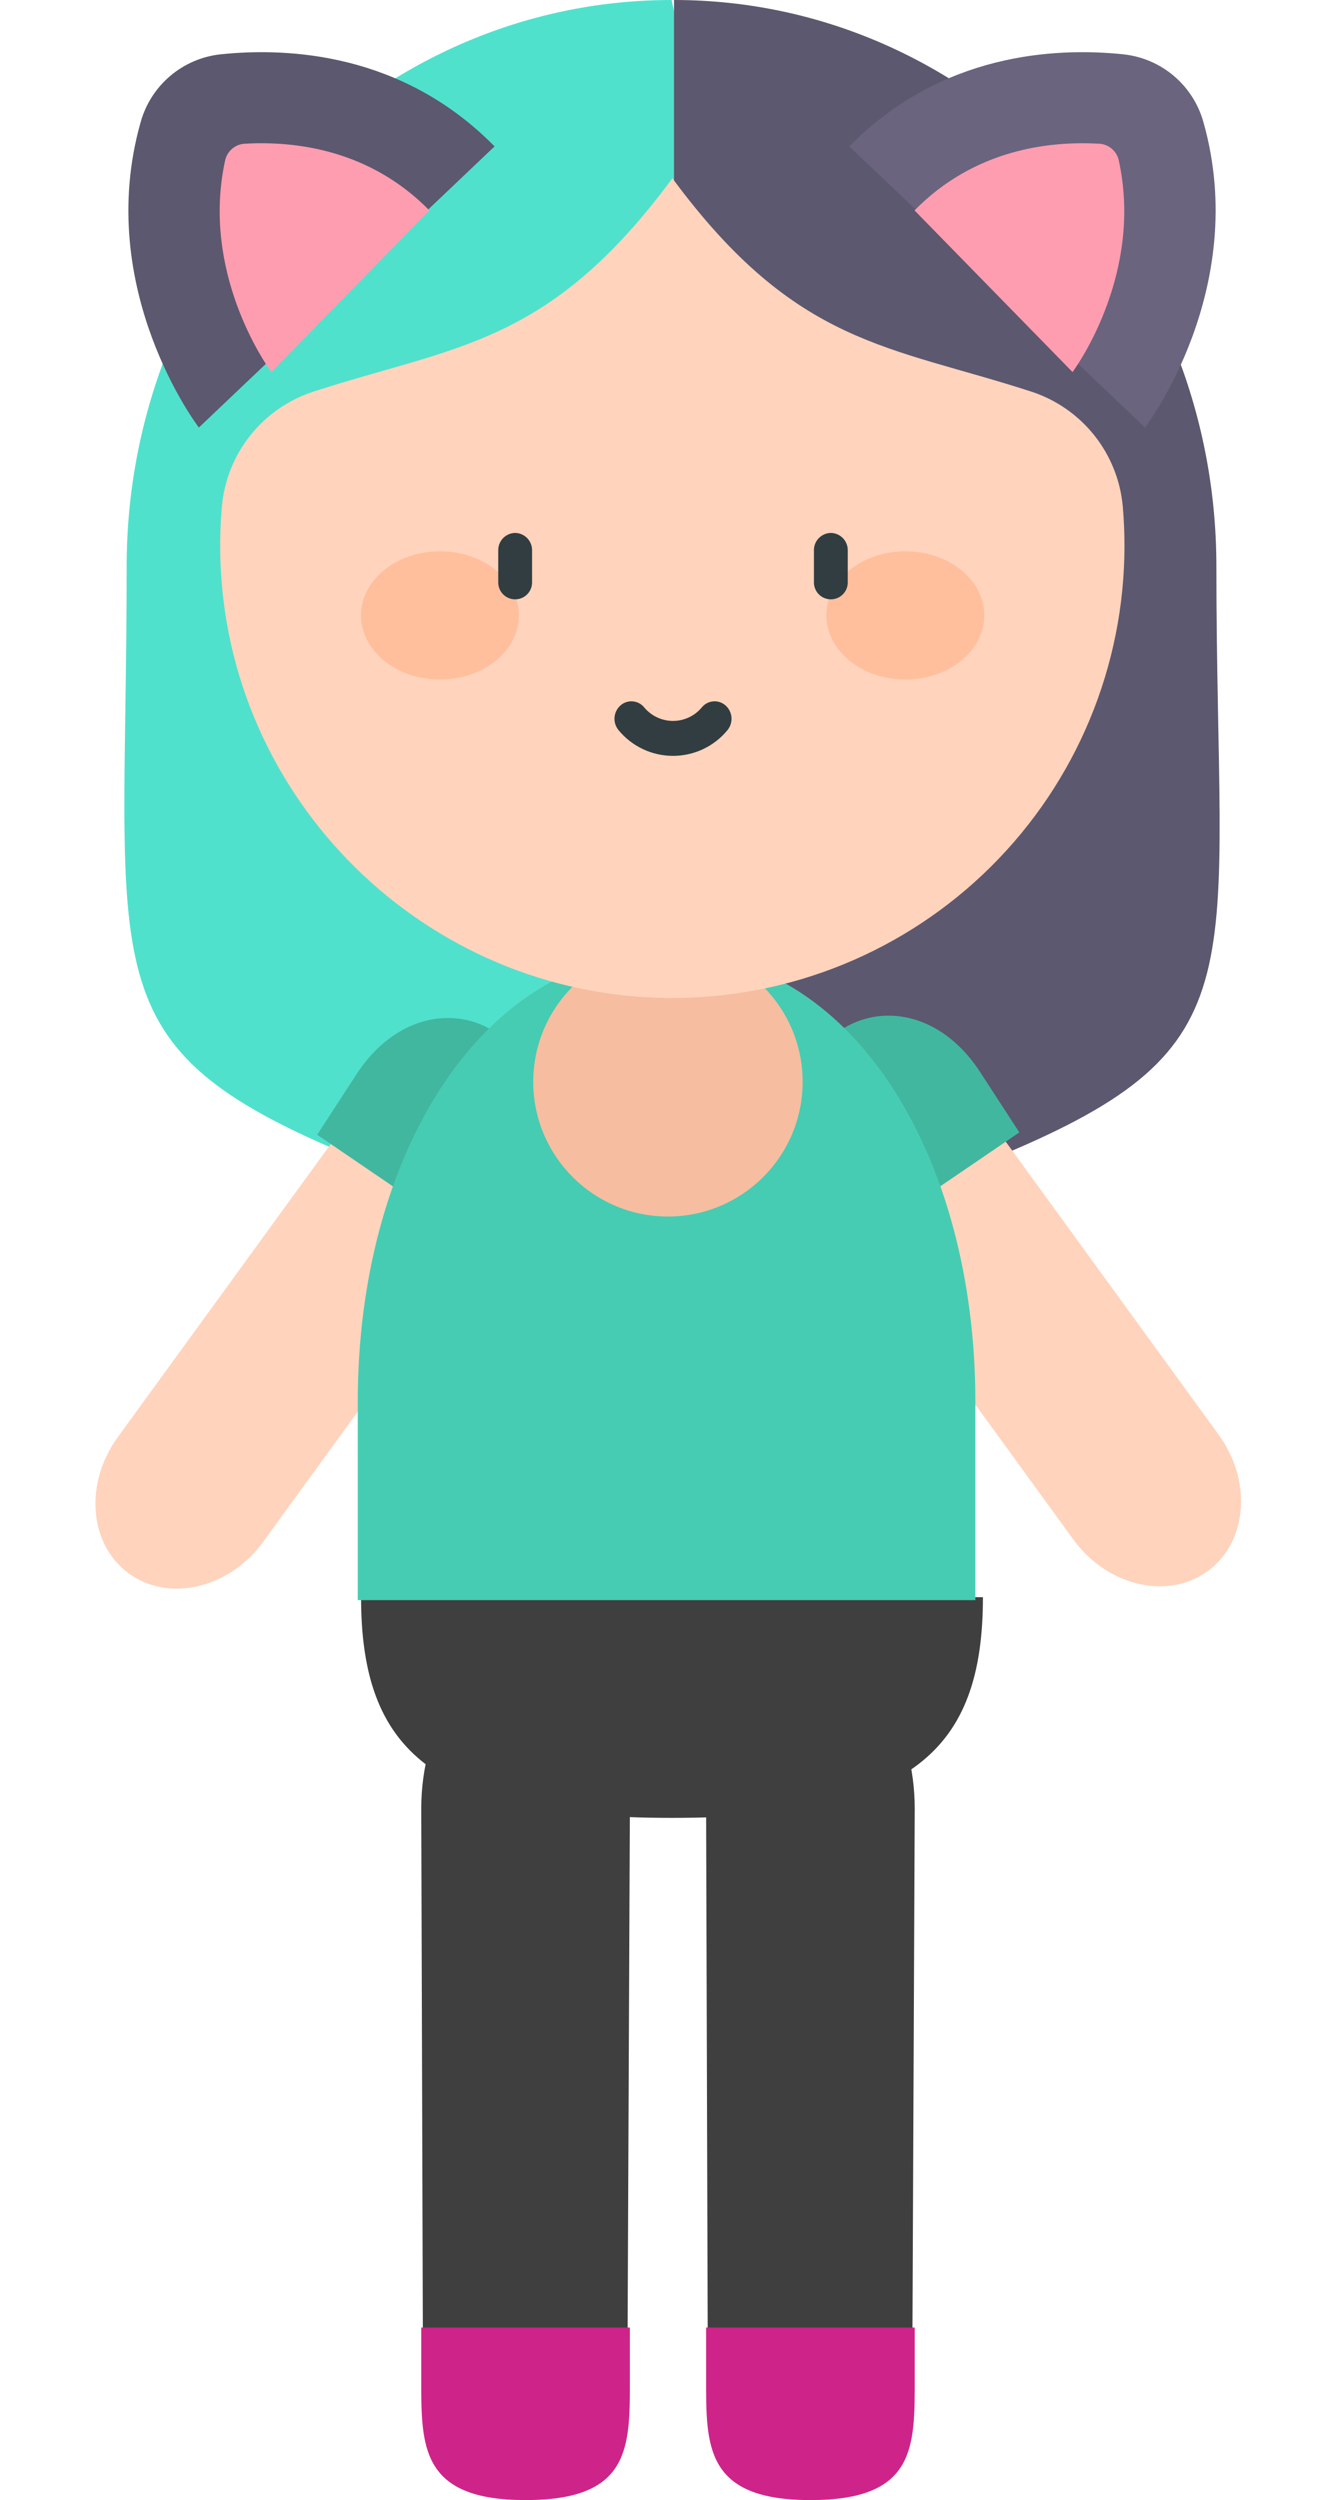 <svg width="334" height="623" viewBox="0 0 334 623" fill="none" xmlns="http://www.w3.org/2000/svg">
<path d="M167.409 0L198 142.514L178.895 251.676H161.416L135.739 252.714L119.757 267.243C119.757 267.243 107.772 264.649 99.282 272.951C90.791 281.254 87.296 288 87.296 288C21.358 260.633 31.571 243.042 31.571 141.15C31.571 63.315 92.513 0 167.409 0Z" fill="#50E1CD"/>
<path d="M249.306 288C249.306 288 242.348 278.141 235.886 271.914C229.425 267.243 221.97 264.649 216.006 266.724C212.97 267.781 203.083 248.043 193.349 254.789C184.224 251.086 168 252.714 168 252.714V0C242.513 0 303.188 63.315 303.188 141.15C303.188 243.042 314.91 260.633 249.306 288Z" fill="#5C586F"/>
<path d="M130.901 622C116.542 622 105.408 606.068 105.408 584.686L105 450.685C105 440.425 107.739 430.585 112.615 423.331C117.491 416.076 124.104 412 131 412C137.896 412 144.509 416.076 149.385 423.331C154.261 430.585 157 440.425 157 450.685L156.417 584.521C156.411 605.903 145.26 622 130.901 622Z" fill="#3F3F3F"/>
<path d="M105 580V592.827C105 609.491 104.73 623 131 623C157.27 623 157 609.765 157 592.827V580H105Z" fill="#CE2489"/>
<path d="M201.901 622C187.542 622 176.408 606.068 176.408 584.686L176 450.685C176 440.425 178.739 430.585 183.615 423.331C188.491 416.076 195.104 412 202 412C208.896 412 215.509 416.076 220.385 423.331C225.261 430.585 228 440.425 228 450.685L227.417 584.521C227.411 605.903 216.26 622 201.901 622Z" fill="#3F3F3F"/>
<path d="M176 580V592.827C176 609.491 175.73 623 202 623C228.27 623 228 609.765 228 592.827V580H176Z" fill="#CE2489"/>
<path d="M90 398C90 436 107.5 453 167.5 453C227.5 453 245 436 245 398H90Z" fill="#3F3F3F"/>
<path d="M303.482 357.147L240.799 270.895C232.183 259.397 217.188 256.066 207.32 263.462C197.453 270.859 196.457 286.158 205.075 297.644L267.74 383.928C276.355 395.426 291.344 398.756 301.218 391.361C311.091 383.965 312.098 368.646 303.482 357.147Z" fill="#FFD3BC"/>
<path d="M216.963 307.475L206.073 291.049C196.389 276.74 199.225 263.682 209.389 256.805C219.553 249.928 234.254 252.261 243.931 266.575L254.075 282.182L216.963 307.475Z" fill="#41B7A0"/>
<path d="M29.649 357.73L92.333 271.477C100.949 259.979 115.943 256.648 125.811 264.045C135.679 271.441 136.675 286.74 128.056 298.227L65.392 384.511C56.776 396.009 41.787 399.338 31.914 391.943C22.04 384.548 21.033 369.228 29.649 357.73Z" fill="#FFD3BC"/>
<path d="M116.168 308.059L127.058 291.633C136.742 277.324 133.906 264.266 123.742 257.389C113.578 250.512 98.877 252.845 89.2 267.159L79.056 282.766L116.168 308.059Z" fill="#41B7A0"/>
<path d="M243.111 349.237C243.111 287.815 212.276 237.325 166.246 237.325C120.216 237.325 89.175 287.815 89.175 349.237C89.175 369.912 89.175 398.74 89.175 398.74H243.111C243.111 398.74 243.111 368.213 243.111 349.237Z" fill="#46CCB2"/>
<path d="M166.485 303.148C185.028 303.148 200.059 288.117 200.059 269.574C200.059 251.032 185.028 236 166.485 236C147.943 236 132.911 251.032 132.911 269.574C132.911 288.117 147.943 303.148 166.485 303.148Z" fill="#F6BDA0"/>
<path d="M279.862 126.27C279.293 119.779 276.827 113.599 272.772 108.499C268.716 103.4 263.251 99.605 257.055 97.588C221.565 86.055 198.454 86.219 167.594 44.426C136.734 86.2 113.623 86.055 78.133 97.588C71.933 99.597 66.461 103.387 62.401 108.485C58.341 113.584 55.871 119.764 55.3 126.257C54.958 130.247 54.827 134.253 54.909 138.258C56.109 199.145 106.12 248.385 167.013 248.694C181.859 248.767 196.574 245.907 210.312 240.277C224.049 234.646 236.539 226.357 247.064 215.886C257.589 205.415 265.941 192.967 271.641 179.258C277.341 165.549 280.277 150.849 280.279 136.003C280.279 132.727 280.14 129.482 279.862 126.27Z" fill="#FFD3BC"/>
<path d="M109.656 169.319C120.519 169.319 129.33 162.169 129.33 153.345C129.33 144.522 120.519 137.378 109.656 137.378C98.792 137.378 89.981 144.528 89.981 153.345C89.981 162.163 98.792 169.319 109.656 169.319Z" fill="#FFBF9D"/>
<path d="M225.661 169.319C236.525 169.319 245.33 162.169 245.33 153.345C245.33 144.522 236.525 137.378 225.661 137.378C214.798 137.378 205.987 144.528 205.987 153.345C205.987 162.163 214.791 169.319 225.661 169.319Z" fill="#FFBF9D"/>
<path d="M128.401 132.8C127.265 132.82 126.183 133.29 125.393 134.107C124.603 134.924 124.17 136.022 124.188 137.158V144.971C124.166 145.538 124.259 146.104 124.461 146.635C124.663 147.166 124.97 147.65 125.364 148.059C125.757 148.468 126.23 148.794 126.752 149.016C127.274 149.239 127.836 149.353 128.404 149.353C128.972 149.353 129.534 149.239 130.056 149.016C130.579 148.794 131.051 148.468 131.445 148.059C131.838 147.65 132.145 147.166 132.347 146.635C132.549 146.104 132.642 145.538 132.62 144.971V137.158C132.629 136.595 132.528 136.035 132.32 135.511C132.113 134.988 131.805 134.51 131.413 134.105C131.022 133.7 130.554 133.377 130.037 133.153C129.52 132.929 128.964 132.809 128.401 132.8Z" fill="#313D40"/>
<path d="M207.093 132.8C206.53 132.809 205.974 132.929 205.457 133.153C204.941 133.377 204.473 133.7 204.081 134.105C203.689 134.51 203.381 134.988 203.174 135.511C202.967 136.035 202.865 136.595 202.874 137.158V144.971C202.852 145.538 202.945 146.104 203.147 146.635C203.349 147.166 203.656 147.65 204.05 148.059C204.443 148.468 204.916 148.794 205.438 149.016C205.96 149.239 206.522 149.353 207.09 149.353C207.658 149.353 208.22 149.239 208.742 149.016C209.265 148.794 209.737 148.468 210.131 148.059C210.524 147.65 210.831 147.166 211.033 146.635C211.235 146.104 211.328 145.538 211.306 144.971V137.158C211.325 136.022 210.892 134.924 210.102 134.107C209.312 133.29 208.23 132.82 207.093 132.8Z" fill="#313D40"/>
<path d="M180.889 175.831C180.477 175.456 179.993 175.169 179.467 174.987C178.94 174.805 178.382 174.731 177.827 174.771C177.271 174.81 176.729 174.962 176.234 175.217C175.739 175.472 175.301 175.825 174.946 176.254C174.07 177.315 172.971 178.17 171.727 178.757C170.483 179.343 169.124 179.648 167.748 179.648C166.373 179.648 165.014 179.343 163.77 178.757C162.526 178.17 161.427 177.315 160.551 176.254C160.196 175.825 159.758 175.472 159.263 175.217C158.768 174.962 158.226 174.81 157.67 174.771C157.115 174.731 156.557 174.805 156.03 174.987C155.504 175.169 155.02 175.456 154.608 175.831C153.762 176.606 153.248 177.677 153.171 178.821C153.095 179.966 153.462 181.096 154.197 181.976C155.847 183.972 157.917 185.578 160.26 186.681C162.602 187.783 165.159 188.355 167.748 188.355C170.338 188.355 172.895 187.783 175.237 186.681C177.58 185.578 179.65 183.972 181.3 181.976C182.035 181.096 182.402 179.966 182.326 178.821C182.249 177.677 181.735 176.606 180.889 175.831Z" fill="#313D40"/>
<path d="M279.996 13.534C284.63 14.025 289.01 15.895 292.568 18.904C296.127 21.913 298.7 25.921 299.953 30.409C311.769 72.133 285.405 106.54 285.405 106.54L211.686 36.483C234.592 13.196 263.085 11.768 279.996 13.534Z" fill="#6A647F"/>
<path d="M273.947 35.812H273.99C275.143 35.88 276.242 36.323 277.121 37.072C277.999 37.822 278.609 38.838 278.858 39.966C284.919 67.604 268.919 90.54 267.337 92.718L227.952 52.434C242.881 37.234 261.491 35.098 273.959 35.818L273.947 35.812Z" fill="#FF9DB0"/>
<path d="M55.005 13.534C50.374 14.027 45.998 15.899 42.443 18.908C38.888 21.916 36.318 25.923 35.066 30.409C23.207 72.133 49.571 106.54 49.571 106.54L123.272 36.483C100.385 13.196 71.892 11.768 55.005 13.534Z" fill="#5C586F"/>
<path d="M61.03 35.812H60.987C59.834 35.88 58.735 36.323 57.856 37.072C56.977 37.822 56.368 38.838 56.119 39.966C50.07 67.604 66.046 90.54 67.639 92.718L107.025 52.434C92.108 37.234 73.498 35.098 61.03 35.812Z" fill="#FF9DB0"/>
</svg>
